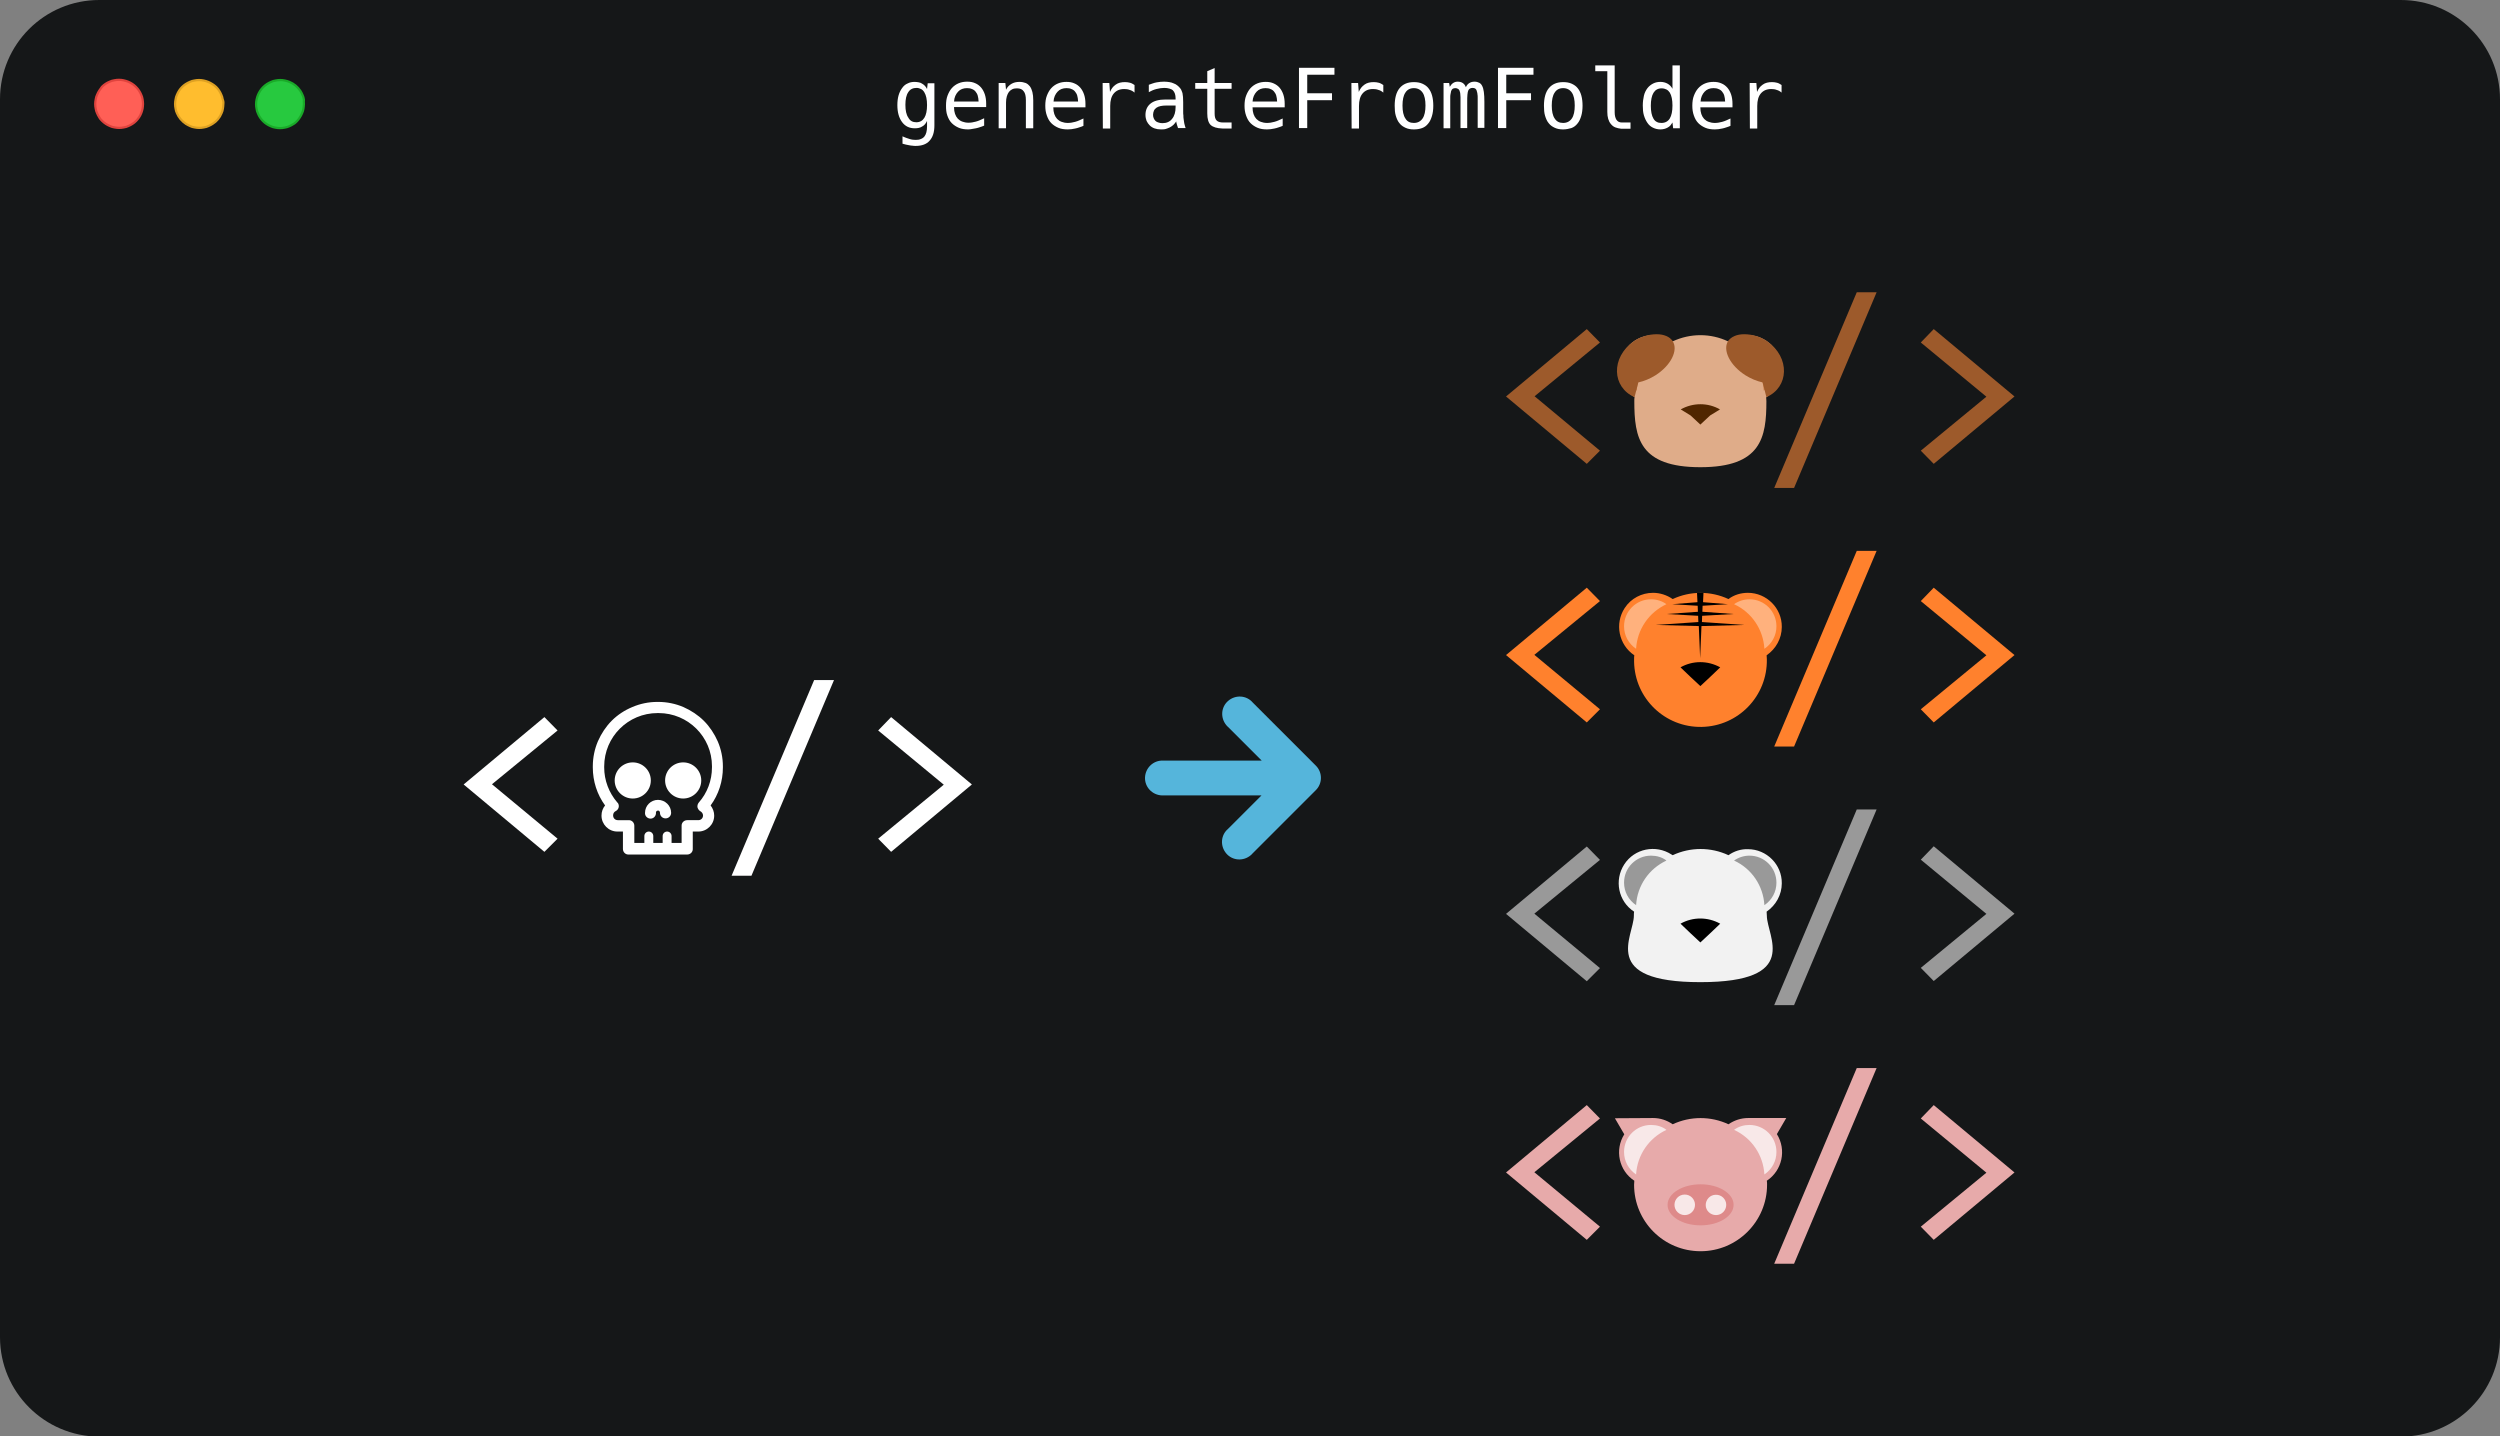 <?xml version="1.0" encoding="utf-8"?>
<!-- Generator: Adobe Illustrator 25.4.1, SVG Export Plug-In . SVG Version: 6.00 Build 0)  -->
<svg version="1.1" id="Capa_1" xmlns="http://www.w3.org/2000/svg" xmlns:xlink="http://www.w3.org/1999/xlink" x="0px" y="0px"
	 viewBox="0 0 1120.5 643.8" style="enable-background:new 0 0 1120.5 643.8;" xml:space="preserve">
<rect x="0" y="0" width="1120.5" height="643.8" fill="#808080" stroke="none"/>
<style type="text/css">
	.st0{fill:#151718;}
	.st1{clip-path:url(#SVGID_00000087376097606180046550000002820106938781451912_);}
	.st2{fill:#FF5F56;}
	.st3{fill:none;stroke:#E0443E;}
	.st4{fill:#FFBD2E;}
	.st5{fill:none;stroke:#DEA123;}
	.st6{fill:#27C93F;}
	.st7{fill:none;stroke:#1AAB29;}
	.st8{fill:#FFFFFF;}
	.st9{fill:#55B5DB;}
	.st10{fill:#FF812D;}
	.st11{fill:#FFB17D;}
	.st12{fill-rule:evenodd;clip-rule:evenodd;}
	.st13{fill:#999999;}
	.st14{fill:#F2F2F2;}
	.st15{fill:#E7AAAA;}
	.st16{fill:#F8E8E8;}
	.st17{fill:#DE8A8A;}
	.st18{fill:#9D5A2B;}
	.st19{fill:#DFAC89;}
	.st20{fill:#CE804A;}
	.st21{fill:#502600;}
	.st22{enable-background:new    ;}
</style>
<g id="Capa_2_00000160907586418432806230000014452626481949479329_">
	<path class="st0" d="M44.5,0H1076c24.6,0,44.5,19.9,44.5,44.5v554.9c0,24.6-19.9,44.5-44.5,44.5H44.5C19.9,643.8,0,623.9,0,599.3
		V44.5C0,19.9,19.9,0,44.5,0z"/>
	<g>
		<g>
			<defs>
				<rect id="SVGID_1_" x="40.7" y="34" width="97.3" height="25.2"/>
			</defs>
			<clipPath id="SVGID_00000103240555224763506530000012413050687580278458_">
				<use xlink:href="#SVGID_1_"  style="overflow:visible;"/>
			</clipPath>
			<g style="clip-path:url(#SVGID_00000103240555224763506530000012413050687580278458_);">
				<path class="st2" d="M64.1,46.6c0,0.7-0.1,1.4-0.2,2.1c-0.1,0.7-0.4,1.4-0.6,2C62.8,52,62,53.2,61,54.2c-0.5,0.5-1.1,1-1.6,1.3
					c-0.6,0.4-1.2,0.7-1.9,1c-0.6,0.3-1.3,0.5-2,0.6c-1.4,0.3-2.8,0.3-4.2,0c-0.7-0.1-1.4-0.3-2-0.6c-0.7-0.3-1.3-0.6-1.9-1
					c-0.6-0.4-1.1-0.8-1.6-1.3s-1-1-1.3-1.6c-0.4-0.6-0.7-1.2-1-1.9c-0.3-0.6-0.5-1.3-0.6-2c-0.3-1.4-0.3-2.8,0-4.2
					c0.1-0.7,0.3-1.4,0.6-2c0.3-0.7,0.6-1.3,1-1.9c0.4-0.6,0.8-1.1,1.2-1.7c1-1,2.2-1.8,3.5-2.3c0.6-0.3,1.3-0.5,2-0.6
					c1.4-0.3,2.8-0.3,4.2,0c0.7,0.1,1.4,0.4,2,0.6c0.7,0.3,1.3,0.6,1.9,1c1.2,0.8,2.2,1.8,3,3c0.4,0.6,0.7,1.2,1,1.9
					c0.3,0.6,0.5,1.3,0.6,2S64.1,45.9,64.1,46.6z"/>
				<path class="st3" d="M64.1,46.6c0,0.7-0.1,1.4-0.2,2.1c-0.1,0.7-0.4,1.4-0.6,2C62.8,52,62,53.2,61,54.2c-0.5,0.5-1.1,1-1.6,1.3
					c-0.6,0.4-1.2,0.7-1.9,1c-0.6,0.3-1.3,0.5-2,0.6c-1.4,0.3-2.8,0.3-4.2,0c-0.7-0.1-1.4-0.3-2-0.6c-0.7-0.3-1.3-0.6-1.9-1
					c-0.6-0.4-1.1-0.8-1.6-1.3s-1-1-1.3-1.6c-0.4-0.6-0.7-1.2-1-1.9c-0.3-0.6-0.5-1.3-0.6-2c-0.3-1.4-0.3-2.8,0-4.2
					c0.1-0.7,0.3-1.4,0.6-2c0.3-0.7,0.6-1.3,1-1.9c0.4-0.6,0.8-1.1,1.2-1.7c1-1,2.2-1.8,3.5-2.3c0.6-0.3,1.3-0.5,2-0.6
					c1.4-0.3,2.8-0.3,4.2,0c0.7,0.1,1.4,0.4,2,0.6c0.7,0.3,1.3,0.6,1.9,1c1.2,0.8,2.2,1.8,3,3c0.4,0.6,0.7,1.2,1,1.9
					c0.3,0.6,0.5,1.3,0.6,2S64.1,45.9,64.1,46.6z"/>
				<path class="st4" d="M100.1,46.6c0,0.7-0.1,1.4-0.2,2.1c-0.1,0.7-0.3,1.4-0.6,2c-0.8,2-2.2,3.7-4,4.8c-0.6,0.4-1.2,0.7-1.9,1
					c-0.6,0.3-1.3,0.5-2,0.6c-1.4,0.3-2.8,0.3-4.2,0c-0.7-0.1-1.4-0.3-2-0.6s-1.3-0.6-1.9-1c-1.8-1.2-3.2-2.9-4-4.8
					c-0.3-0.6-0.5-1.3-0.6-2c-0.3-1.4-0.3-2.8,0-4.2c0.1-0.7,0.3-1.4,0.6-2c0.3-0.7,0.6-1.3,1-1.9c0.4-0.6,0.8-1.1,1.3-1.6
					s1-0.9,1.6-1.3c0.6-0.4,1.2-0.7,1.9-1c0.6-0.3,1.3-0.5,2-0.6c1.4-0.3,2.8-0.3,4.2,0c0.7,0.1,1.4,0.4,2,0.6
					c0.7,0.3,1.3,0.6,1.9,1s1.2,0.8,1.7,1.3s1,1.1,1.3,1.6c0.4,0.6,0.7,1.2,1,1.9c0.3,0.6,0.5,1.3,0.6,2
					C100.1,45.2,100.2,45.9,100.1,46.6z"/>
				<path class="st5" d="M100.1,46.6c0,0.7-0.1,1.4-0.2,2.1c-0.1,0.7-0.3,1.4-0.6,2c-0.8,2-2.2,3.7-4,4.8c-0.6,0.4-1.2,0.7-1.9,1
					c-0.6,0.3-1.3,0.5-2,0.6c-1.4,0.3-2.8,0.3-4.2,0c-0.7-0.1-1.4-0.3-2-0.6s-1.3-0.6-1.9-1c-1.8-1.2-3.2-2.9-4-4.8
					c-0.3-0.6-0.5-1.3-0.6-2c-0.3-1.4-0.3-2.8,0-4.2c0.1-0.7,0.3-1.4,0.6-2c0.3-0.7,0.6-1.3,1-1.9c0.4-0.6,0.8-1.1,1.3-1.6
					s1-0.9,1.6-1.3c0.6-0.4,1.2-0.7,1.9-1c0.6-0.3,1.3-0.5,2-0.6c1.4-0.3,2.8-0.3,4.2,0c0.7,0.1,1.4,0.4,2,0.6
					c0.7,0.3,1.3,0.6,1.9,1s1.2,0.8,1.7,1.3s1,1.1,1.3,1.6c0.4,0.6,0.7,1.2,1,1.9c0.3,0.6,0.5,1.3,0.6,2
					C100.1,45.2,100.2,45.9,100.1,46.6z"/>
				<path class="st6" d="M136.2,46.6c0,0.7-0.1,1.4-0.2,2.1c-0.1,0.7-0.3,1.4-0.6,2c-0.3,0.7-0.6,1.3-1,1.9
					c-0.4,0.6-0.8,1.2-1.3,1.7s-1,1-1.6,1.3c-0.6,0.4-1.2,0.7-1.9,1c-0.6,0.3-1.3,0.5-2,0.6c-1.4,0.3-2.8,0.3-4.2,0
					c-0.7-0.1-1.4-0.3-2-0.6c-0.7-0.3-1.3-0.6-1.9-1s-1.1-0.8-1.6-1.3c-1-1-1.8-2.2-2.3-3.5c-0.3-0.6-0.5-1.3-0.6-2
					c-0.3-1.4-0.3-2.8,0-4.2c0.1-0.7,0.4-1.4,0.6-2c0.3-0.7,0.6-1.3,1-1.9c0.8-1.2,1.8-2.2,3-3c0.6-0.4,1.2-0.7,1.9-1
					c0.6-0.3,1.3-0.5,2-0.6c1.4-0.3,2.8-0.3,4.2,0c0.7,0.1,1.4,0.4,2,0.6c2,0.8,3.7,2.2,4.9,4c0.4,0.6,0.7,1.2,1,1.9
					c0.3,0.6,0.5,1.3,0.6,2C136.1,45.2,136.2,45.9,136.2,46.6z"/>
				<path class="st7" d="M136.2,46.6c0,0.7-0.1,1.4-0.2,2.1c-0.1,0.7-0.3,1.4-0.6,2c-0.3,0.7-0.6,1.3-1,1.9
					c-0.4,0.6-0.8,1.2-1.3,1.7s-1,1-1.6,1.3c-0.6,0.4-1.2,0.7-1.9,1c-0.6,0.3-1.3,0.5-2,0.6c-1.4,0.3-2.8,0.3-4.2,0
					c-0.7-0.1-1.4-0.3-2-0.6c-0.7-0.3-1.3-0.6-1.9-1s-1.1-0.8-1.6-1.3c-1-1-1.8-2.2-2.3-3.5c-0.3-0.6-0.5-1.3-0.6-2
					c-0.3-1.4-0.3-2.8,0-4.2c0.1-0.7,0.4-1.4,0.6-2c0.3-0.7,0.6-1.3,1-1.9c0.8-1.2,1.8-2.2,3-3c0.6-0.4,1.2-0.7,1.9-1
					c0.6-0.3,1.3-0.5,2-0.6c1.4-0.3,2.8-0.3,4.2,0c0.7,0.1,1.4,0.4,2,0.6c2,0.8,3.7,2.2,4.9,4c0.4,0.6,0.7,1.2,1,1.9
					c0.3,0.6,0.5,1.3,0.6,2C136.1,45.2,136.2,45.9,136.2,46.6z"/>
			</g>
		</g>
	</g>
</g>
<g id="Capa_5">
	<path class="st8" d="M294.9,358.5c-3.2,0-5.8,2.6-5.8,5.8c-0.1,1.4,1,2.5,2.3,2.6c1.4,0.1,2.5-1,2.6-2.3c0-0.1,0-0.2,0-0.3
		c-0.1-0.5,0.3-0.9,0.8-1s0.9,0.3,1,0.8c0,0.1,0,0.1,0,0.2c0,1.4,1.1,2.5,2.5,2.5s2.5-1.1,2.5-2.5
		C300.8,361.1,298.1,358.5,294.9,358.5L294.9,358.5z"/>
	<circle class="st8" cx="283.6" cy="349.8" r="8.1"/>
	<circle class="st8" cx="306.2" cy="349.8" r="8.1"/>
	<path class="st8" d="M324,343.5c0-3.9-0.8-7.7-2.3-11.2c-1.5-3.4-3.6-6.6-6.2-9.2s-5.8-4.7-9.2-6.2c-3.5-1.5-7.4-2.3-11.2-2.3h-0.5
		c-3.9,0-7.7,0.8-11.2,2.3c-3.4,1.4-6.6,3.5-9.2,6.1s-4.7,5.8-6.2,9.2c-1.5,3.5-2.3,7.4-2.3,11.2v0.6c0,6.1,1.9,12.1,5.5,17
		c-1,1.2-1.6,2.8-1.6,4.5v0.1c0,3.9,3.2,7.1,7.1,7.1h2.5v7.8c0,1.4,1.1,2.5,2.4,2.5c0,0,0,0,0.1,0H308c1.4,0,2.5-1.1,2.5-2.4
		c0,0,0,0,0-0.1v-7.8h2.5c3.9,0,7.1-3.2,7.1-7.1v-0.1c0-1.6-0.6-3.2-1.6-4.5c3.6-4.9,5.5-10.9,5.5-17V343.5z M319.1,344
		c0,5.8-2.1,11.4-5.9,15.7c-0.5,0.6-0.7,1.4-0.6,2.1c0.2,0.7,0.6,1.4,1.3,1.8c0.7,0.4,1.2,1.1,1.2,1.9l0,0c0,1.2-0.9,2.1-2.1,2.1h-5
		c-1.4,0-2.5,1.1-2.5,2.4l0,0v7.8H301v-3.1c0-1.1-0.9-2-2-2s-2,0.9-2,2v3.1h-4.2v-3.1c0-1.1-0.9-2-2-2s-2,0.9-2,2v3.1h-4.5v-7.7
		c0-1.4-1.1-2.5-2.4-2.5l0,0h-5c-1.2,0-2.1-0.9-2.1-2.1v-0.1c0-0.8,0.4-1.5,1.2-1.9c1.2-0.6,1.7-2.1,1.1-3.3
		c-0.1-0.2-0.2-0.4-0.4-0.5c-3.8-4.4-5.9-10-5.9-15.7v-0.5c0-13.2,10.7-23.9,23.9-23.9l0,0h0.5c13.2,0,23.9,10.7,23.9,23.8
		c0,0,0,0,0,0.1V344L319.1,344z"/>
	<path class="st8" d="M249.9,375.9l-5.9,5.9l-36.2-30.2l36.2-30.2l5.9,6l-29.4,24.1L249.9,375.9z"/>
	<path class="st8" d="M373.8,304.8l-37,87.7h-8.9l37-87.7H373.8z"/>
	<path class="st8" d="M393.6,327.4l5.8-6l36.2,30.2l-36.2,30.2l-5.8-5.9l29.4-24.2L393.6,327.4z"/>
	<path class="st9" d="M589.8,343.2l-28.3-28.3c-2.8-3.3-7.7-3.6-11-0.8c-3.3,2.8-3.6,7.7-0.8,11c0.3,0.3,0.5,0.6,0.8,0.8l15,15
		h-44.2c-4.3-0.2-7.9,3.2-8.1,7.5c-0.2,4.3,3.2,7.9,7.5,8.1c0.2,0,0.4,0,0.6,0h44.1l-15,15c-3.3,2.8-3.6,7.7-0.8,11s7.7,3.6,11,0.8
		c0.3-0.3,0.6-0.5,0.8-0.8l28.3-28.3C592.8,351.2,592.8,346.2,589.8,343.2z"/>
	<path class="st10" d="M717.1,317.9l-5.9,5.9L675,293.6l36.2-30.2l5.9,6l-29.4,24.1L717.1,317.9z"/>
	<path class="st10" d="M841.1,246.9l-37,87.7h-8.9l37-87.7L841.1,246.9z"/>
	<path class="st10" d="M860.9,269.4l5.8-6l36.2,30.2l-36.2,30.2l-5.8-5.9l29.4-24.2L860.9,269.4z"/>
	<g id="g4224">
		<g id="g4396">
			<path id="path4398" class="st10" d="M783.4,265.7c8.4,0,15.3,6.9,15.2,15.3c0,5.1-2.6,9.8-6.8,12.7c0,0.6,0.1,1.2,0.1,1.8
				c0.3,16.5-12.8,30-29.2,30.3c-16.5,0.3-30-12.8-30.3-29.2c0-0.4,0-0.7,0-1.1c0-0.6,0-1.2,0.1-1.8c-7-4.7-8.9-14.2-4.3-21.2
				c2.8-4.3,7.6-6.8,12.7-6.8l0,0c3.1,0,6.2,1,8.8,2.8c7.9-3.7,17.1-3.7,25,0C777.2,266.6,780.3,265.7,783.4,265.7z"/>
			<path id="path4400" class="st11" d="M784.1,268.6c6.7,0,12.1,5.4,12.1,12.1c0,4.1-2,7.8-5.4,10.1c-0.5-8.7-5.7-16.4-13.6-20
				C779.2,269.4,781.6,268.6,784.1,268.6z"/>
			<path id="path4402" class="st11" d="M740,268.6c-6.7,0-12.1,5.4-12.1,12.1c0,4.1,2,7.8,5.4,10.1c0.5-8.7,5.7-16.3,13.6-20
				C745,269.4,742.5,268.6,740,268.6z"/>
		</g>
		<path id="path4431" class="st12" d="M760.6,265.7l0.2,4.2l-11.3,0.9l0,0l11.4,0.7l0.1,2.7l-14,1l0,0l14.1,0.8l0.1,2.8l-19.1,1.3
			l0,0l19.3,0.5L762,295v0.1l0.6-14.5l19.3-0.5l0,0l-19.1-1.3l0.1-2.8l14.1-0.8l0,0l-14-1l0.1-2.7l11.4-0.7l0,0l-11.2-0.9l0.2-4.2
			H760.6z"/>
		<path id="path4283" d="M762.1,307.5l-4.5-4.2l-4.4-4.2c5.5-3.1,12.2-3.1,17.8,0l-4.4,4.2L762.1,307.5z"/>
	</g>
	<path class="st13" d="M717.1,433.9l-5.9,5.9L675,409.6l36.2-30.2l5.9,6l-29.4,24.1L717.1,433.9z"/>
	<path class="st13" d="M841.1,362.8l-37,87.7h-8.9l37-87.7H841.1z"/>
	<path class="st13" d="M860.9,385.3l5.8-6l36.2,30.2l-36.2,30.2l-5.8-5.9l29.4-24.2L860.9,385.3z"/>
	<g id="g4218">
		<path id="path4196" class="st14" d="M783.4,380.6c8.4,0,15.3,6.9,15.2,15.3c0,5.1-2.6,9.8-6.8,12.7c0,0.6,0.1,1.2,0.1,1.8
			c0,9.2,15.7,29.8-29.8,29.8s-29.8-20.6-29.8-29.8c0-0.6,0-1.2,0.1-1.8c-7.1-4.6-9-14.1-4.4-21.2s14.1-9,21.2-4.4
			c0.2,0.1,0.3,0.2,0.5,0.3c7.9-3.7,17.1-3.7,25,0C777.2,381.5,780.3,380.5,783.4,380.6L783.4,380.6z"/>
		<path id="path4198" class="st13" d="M784.1,383.5c6.7,0,12.1,5.4,12.1,12.1c0,4.1-2,7.8-5.4,10.1c-0.5-8.7-5.7-16.4-13.6-20
			C779.2,384.3,781.6,383.5,784.1,383.5z"/>
		<path id="path4200" class="st13" d="M740,383.5c-6.7,0-12.1,5.4-12.1,12.1c0,4.1,2,7.8,5.4,10.1c0.5-8.7,5.7-16.3,13.6-20
			C745,384.2,742.5,383.5,740,383.5L740,383.5z"/>
		<path id="path4212" d="M762.1,422.4l-4.5-4.2l-4.4-4.2c5.5-3.1,12.2-3.1,17.8,0l-4.4,4.2L762.1,422.4z"/>
	</g>
	<path class="st15" d="M717.1,549.8l-5.9,5.9L675,525.5l36.2-30.2l5.9,6l-29.4,24.1L717.1,549.8z"/>
	<path class="st15" d="M841.1,478.7l-37,87.7h-8.9l37-87.7H841.1z"/>
	<path class="st15" d="M860.9,501.3l5.8-6l36.2,30.2l-36.2,30.2l-5.8-5.9l29.4-24.2L860.9,501.3z"/>
	<g id="g4362">
		<path id="path4165" class="st15" d="M723.8,501.2l4.2,7.2c-4.4,7-2.4,16.3,4.5,20.8c0,0.6-0.1,1.2-0.1,1.8
			c0,16.5,13.3,29.8,29.8,29.8l0,0c16.5,0,29.8-13.4,29.8-29.8l0,0l0,0c0-0.6,0-1.2-0.1-1.8c6.9-4.6,8.9-13.8,4.5-20.9l4.2-7.2
			h-17.1c-3.1,0-6.2,1-8.8,2.8c-7.9-3.7-17.1-3.7-25,0c-2.6-1.8-5.6-2.8-8.8-2.8L723.8,501.2L723.8,501.2z"/>
		<path id="path4167" class="st16" d="M784.1,504.2c6.7,0,12.1,5.4,12.1,12.1c0,4.1-2,7.8-5.4,10.1c-0.5-8.7-5.7-16.4-13.6-20
			C779.2,504.9,781.6,504.2,784.1,504.2z"/>
		<path id="path4169" class="st16" d="M740,504.2c-6.7,0-12.1,5.4-12.1,12.1c0,4.1,2,7.8,5.4,10.1c0.5-8.7,5.7-16.3,13.6-20
			C745,504.9,742.5,504.2,740,504.2z"/>
		<path id="path4171" class="st17" d="M777,540c0,5.1-6.6,9.2-14.8,9.2l0,0c-8.2,0-14.8-4.1-14.8-9.2l0,0c0-5.1,6.7-9.2,14.8-9.2
			l0,0C770.4,530.8,777,534.9,777,540z"/>
		<path id="path4173" class="st16" d="M759.7,540c0,2.5-2,4.6-4.6,4.6c-2.5,0-4.6-2-4.6-4.6c0-2.5,2-4.6,4.6-4.6l0,0
			C757.7,535.4,759.7,537.5,759.7,540L759.7,540z"/>
		<path id="circle4185" class="st16" d="M773.7,540c0,2.5-2,4.6-4.6,4.6l0,0c-2.5,0-4.6-2-4.6-4.5l0,0l0,0c0-2.5,2-4.6,4.5-4.6l0,0
			l0,0C771.6,535.4,773.7,537.5,773.7,540L773.7,540z"/>
	</g>
	<path class="st18" d="M717.1,202l-5.9,5.9L675,177.7l36.2-30.2l5.9,6l-29.3,24.1L717.1,202z"/>
	<path class="st18" d="M841.1,131l-37,87.7h-8.9l37-87.7H841.1z"/>
	<path class="st18" d="M860.9,153.5l5.8-6l36.2,30.2l-36.2,30.2l-5.8-5.9l29.4-24.2L860.9,153.5z"/>
	<g id="g4185">
		<g id="g4159">
			<path id="path4161" class="st19" d="M783.2,150.2c8.4,0,15.2,6.8,15.2,15.2c0,5.1-2.6,9.8-6.8,12.7c0,0.6,0.1,1.2,0.1,1.7
				c0,16.3-2.3,29.6-29.6,29.6s-29.6-13.2-29.6-29.6c0-0.6,0-1.2,0.1-1.8c-7-4.6-8.9-14.1-4.2-21c4.6-7,14.1-8.9,21-4.2
				c0.1,0.1,0.2,0.1,0.3,0.2c7.9-3.7,17-3.7,24.8,0C777.1,151.1,780.1,150.2,783.2,150.2z"/>
			<path id="path4163" class="st20" d="M783.9,153.1c6.6,0,12,5.4,12,12c0,4-2,7.8-5.4,10c-0.5-8.6-5.7-16.2-13.5-19.8
				C779,153.8,781.4,153.1,783.9,153.1z"/>
			<path id="path4166" class="st20" d="M740.2,153.1c-6.6,0-12,5.4-12,12c0,4,2,7.8,5.4,10c0.5-8.6,5.7-16.2,13.5-19.8
				C745.1,153.8,742.6,153.1,740.2,153.1z"/>
			<path id="path4168" class="st21" d="M762.1,190.3l-4.4-4.1l-4.4-2.7c5.5-3.1,12.2-3.1,17.6,0l-4.4,2.7L762.1,190.3z"/>
		</g>
		<path id="path4177" class="st18" d="M742.6,149.8c-3.7,0-7.3,1.1-10.3,3.1c-10.5,7.4-9.8,20.7,0.3,25.1l1.7-6.6
			c2.7-0.6,5.3-1.7,7.7-3.2c6.9-4.4,10.3-11.2,7.7-15.3C748.4,150.9,745.7,149.8,742.6,149.8z"/>
		<path id="path4183" class="st18" d="M781.7,149.8c3.7,0,7.3,1.1,10.3,3.1c10.5,7.4,9.8,20.7-0.3,25.1l-1.7-6.6
			c-2.7-0.6-5.3-1.7-7.7-3.2c-6.9-4.4-10.3-11.2-7.8-15.3C775.9,150.9,778.5,149.8,781.7,149.8L781.7,149.8z"/>
	</g>
	<g class="st22">
		<path class="st8" d="M410.4,65.4c-0.5,0-0.9,0-1.4-0.1c-0.5,0-1-0.1-1.5-0.2s-1-0.2-1.5-0.3c-0.5-0.1-1-0.3-1.5-0.4v-3.3
			c0.6,0.3,1.2,0.5,1.7,0.7s1.1,0.4,1.5,0.5c0.9,0.3,1.9,0.4,2.7,0.4c0.9,0,1.7-0.1,2.3-0.4c0.6-0.2,1.2-0.6,1.6-1.1
			c0.8-1,1.2-2.5,1.2-4.6v-2.4c-0.5,1.1-1.2,2-2.2,2.5c-0.9,0.6-2,0.8-3.3,0.8c-2.4,0-4.3-0.9-5.7-2.8s-2.1-4.4-2.1-7.6
			c0-3.2,0.7-5.7,2.1-7.6c0.7-1,1.5-1.7,2.5-2.1c0.9-0.5,2-0.7,3.2-0.7c0.6,0,1.2,0.1,1.8,0.2s1.1,0.3,1.5,0.6
			c0.9,0.5,1.7,1.3,2.2,2.4l0.3-2.6h3v18.9c0,3-0.7,5.3-2.2,6.9C415.3,64.6,413.2,65.4,410.4,65.4z M410.7,54.8c1.6,0,2.8-0.7,3.6-2
			c0.8-1.3,1.2-3.2,1.2-5.7s-0.4-4.4-1.2-5.7c-0.4-0.7-0.9-1.2-1.5-1.5s-1.3-0.5-2-0.5c-1.6,0-2.9,0.6-3.7,1.9
			c-0.9,1.3-1.3,3.2-1.3,5.7s0.4,4.4,1.3,5.7C407.9,54.2,409.1,54.8,410.7,54.8z"/>
		<path class="st8" d="M434,58c-1.6,0-3-0.2-4.2-0.7s-2.3-1.2-3.2-2.1c-0.9-0.9-1.5-2-2-3.4S424,49,424,47.3s0.2-3.2,0.7-4.5
			s1.1-2.4,1.9-3.3c0.9-1,1.9-1.7,3.1-2.2s2.5-0.7,3.8-0.7c1.4,0,2.5,0.2,3.6,0.7c1,0.4,1.9,1.1,2.6,1.9c0.7,0.8,1.3,1.9,1.7,3.1
			c0.4,1.2,0.6,2.6,0.6,4.1V48h-14.4v0.1c0,2.2,0.6,3.9,1.7,5.1c0.6,0.6,1.2,1,2,1.3s1.7,0.5,2.8,0.5c1.1,0,2.2-0.2,3.3-0.5
			c1.2-0.3,2.4-0.9,3.7-1.5v3.3c-0.6,0.3-1.3,0.5-1.9,0.7s-1.2,0.4-1.8,0.5c-0.6,0.1-1.2,0.2-1.7,0.3C435.2,57.9,434.6,58,434,58z
			 M438.6,45.5c0-1-0.2-1.9-0.4-2.7c-0.2-0.7-0.6-1.3-1-1.8s-1-0.9-1.6-1.1c-0.6-0.3-1.4-0.4-2.2-0.4c-1.6,0-3,0.5-4,1.6
			s-1.7,2.5-1.8,4.4H438.6z"/>
		<path class="st8" d="M447.6,37.2h3l0.3,3c0.6-1.2,1.4-2,2.4-2.6s2.2-0.9,3.6-0.9c1.1,0,2,0.2,2.8,0.5s1.4,0.9,1.9,1.5
			c1,1.4,1.5,3.4,1.5,6.2v12.6h-3.3V44.9c0-1.8-0.3-3.2-1-4c-0.6-0.9-1.6-1.3-3-1.3c-0.8,0-1.5,0.1-2.1,0.4s-1.1,0.7-1.5,1.2
			c-0.8,1.1-1.3,2.7-1.3,4.8v11.5h-3.3V37.2z"/>
		<path class="st8" d="M478.6,58c-1.6,0-3-0.2-4.2-0.7s-2.3-1.2-3.2-2.1c-0.9-0.9-1.5-2-2-3.4s-0.7-2.8-0.7-4.4
			c0-1.7,0.2-3.2,0.7-4.5s1.1-2.4,1.9-3.3c0.9-1,1.9-1.7,3.1-2.2s2.5-0.7,3.8-0.7c1.4,0,2.5,0.2,3.6,0.7c1,0.4,1.9,1.1,2.6,1.9
			c0.7,0.8,1.3,1.9,1.7,3.1c0.4,1.2,0.6,2.6,0.6,4.1v1.6h-14.4v0.1c0,2.2,0.6,3.9,1.7,5.1c0.6,0.6,1.2,1,2,1.3s1.7,0.5,2.8,0.5
			c1.1,0,2.2-0.2,3.3-0.5c1.2-0.3,2.4-0.9,3.7-1.5v3.3c-0.6,0.3-1.3,0.5-1.9,0.7s-1.2,0.4-1.8,0.5c-0.6,0.1-1.2,0.2-1.7,0.3
			C479.8,57.9,479.2,58,478.6,58z M483.2,45.5c0-1-0.2-1.9-0.4-2.7c-0.2-0.7-0.6-1.3-1-1.8s-1-0.9-1.6-1.1c-0.6-0.3-1.4-0.4-2.2-0.4
			c-1.6,0-3,0.5-4,1.6s-1.7,2.5-1.8,4.4H483.2z"/>
		<path class="st8" d="M494.2,37.2h3l0.3,4c0.6-1.4,1.4-2.5,2.6-3.3c1.1-0.8,2.5-1.1,4.1-1.1c0.8,0,1.6,0.1,2.3,0.3
			c0.3,0.1,0.7,0.2,1,0.4c0.4,0.2,0.7,0.4,1,0.6v3.4c-0.7-0.6-1.4-1-2.2-1.2c-0.7-0.3-1.6-0.4-2.4-0.4c-2.1,0-3.6,0.7-4.7,2
			s-1.6,3.2-1.6,5.6v10.1h-3.3L494.2,37.2L494.2,37.2z"/>
		<path class="st8" d="M520.3,58c-2.1,0-3.8-0.6-5-1.8c-0.6-0.6-1-1.2-1.4-2c-0.3-0.8-0.5-1.7-0.5-2.7c0-2.2,0.8-3.9,2.3-5.1
			c1.5-1.2,3.7-1.8,6.7-1.8h4.5v-0.5c0-0.8-0.1-1.5-0.3-2.1s-0.5-1.1-0.9-1.5s-0.9-0.6-1.6-0.8c-0.7-0.2-1.4-0.3-2.3-0.3
			c-1.1,0-2.3,0.2-3.5,0.5s-2.3,0.8-3.4,1.4V38c0.5-0.2,1.1-0.4,1.7-0.6c0.6-0.2,1.2-0.4,1.9-0.5c1.1-0.2,2.2-0.3,3.3-0.3
			c0.9,0,1.6,0.1,2.3,0.2c0.7,0.1,1.4,0.3,2,0.6c0.6,0.2,1.1,0.5,1.6,0.9s0.9,0.8,1.3,1.3c0.3,0.4,0.5,0.7,0.6,1.1
			c0.2,0.4,0.3,0.8,0.4,1.1c0.2,0.9,0.3,2.2,0.3,4V50c0,0.7,0,1.3,0.1,1.8c0,0.5,0,1,0.1,1.5s0.1,1,0.2,1.4c0.1,0.4,0.1,0.8,0.2,1
			c0.1,0.4,0.2,0.7,0.3,1.1s0.2,0.5,0.2,0.6H528c-0.1-0.1-0.1-0.4-0.2-0.6c-0.1-0.3-0.2-0.6-0.3-0.9c-0.1-0.3-0.1-0.5-0.2-0.8
			c-0.1-0.3-0.1-0.5-0.1-0.7c-0.4,0.6-0.8,1.1-1.3,1.6s-1.1,0.8-1.6,1.1c-0.6,0.3-1.2,0.5-1.8,0.7S521,58,520.3,58z M521,55.2
			c1.8,0,3.3-0.6,4.3-1.9c1.1-1.3,1.6-3.1,1.6-5.3v-0.7h-4.2c-1.9,0-3.4,0.3-4.4,1c-0.5,0.4-0.9,0.8-1.1,1.3
			c-0.2,0.5-0.4,1.1-0.4,1.8c0,0.6,0.1,1.2,0.3,1.6c0.2,0.5,0.5,0.9,0.8,1.2s0.8,0.6,1.3,0.7C519.7,55.1,520.3,55.2,521,55.2z"/>
		<path class="st8" d="M542.6,56c-1-1-1.5-2.7-1.5-5.2v-11h-5.4v-2.6h5.4v-5.3l3.3-1.4v6.7h7.6v2.6h-7.6v11.1c0,1.5,0.3,2.5,0.9,3.1
			c0.6,0.6,1.5,0.9,3,0.9h3.7v2.7h-4.1C545.4,57.5,543.7,57,542.6,56z"/>
		<path class="st8" d="M567.9,58c-1.6,0-3-0.2-4.2-0.7s-2.3-1.2-3.2-2.1s-1.5-2-2-3.4s-0.7-2.8-0.7-4.4c0-1.7,0.2-3.2,0.7-4.5
			s1.1-2.4,1.9-3.3c0.9-1,1.9-1.7,3.1-2.2c1.2-0.5,2.5-0.7,3.8-0.7c1.4,0,2.5,0.2,3.6,0.7s1.9,1.1,2.6,1.9c0.7,0.8,1.3,1.9,1.7,3.1
			c0.4,1.2,0.6,2.6,0.6,4.1v1.6h-14.4v0.1c0,2.2,0.6,3.9,1.7,5.1c0.6,0.6,1.2,1,2,1.3s1.7,0.5,2.8,0.5s2.2-0.2,3.3-0.5
			c1.2-0.3,2.4-0.9,3.7-1.5v3.3c-0.6,0.3-1.3,0.5-1.9,0.7c-0.6,0.2-1.2,0.4-1.8,0.5s-1.2,0.2-1.7,0.3C569,57.9,568.4,58,567.9,58z
			 M572.4,45.5c0-1-0.2-1.9-0.4-2.7c-0.2-0.7-0.6-1.3-1-1.8s-1-0.9-1.6-1.1c-0.6-0.3-1.4-0.4-2.2-0.4c-1.6,0-3,0.5-4,1.6
			s-1.7,2.5-1.8,4.4H572.4z"/>
		<path class="st8" d="M582.2,30.4h15.9v3.1h-12.2v8.3H597v3.1h-11.1v12.5h-3.7V30.4z"/>
		<path class="st8" d="M605.7,37.2h3l0.3,4c0.6-1.4,1.4-2.5,2.6-3.3c1.1-0.8,2.5-1.1,4.1-1.1c0.8,0,1.6,0.1,2.3,0.3
			c0.3,0.1,0.7,0.2,1,0.4c0.4,0.2,0.7,0.4,1,0.6v3.4c-0.7-0.6-1.4-1-2.2-1.2c-0.7-0.3-1.6-0.4-2.4-0.4c-2.1,0-3.6,0.7-4.7,2
			c-1.1,1.3-1.6,3.2-1.6,5.6v10.1h-3.3L605.7,37.2L605.7,37.2z"/>
		<path class="st8" d="M633.7,58c-1.4,0-2.6-0.2-3.7-0.7c-1.1-0.5-2-1.1-2.7-2c-0.8-0.9-1.3-2.1-1.7-3.4c-0.4-1.3-0.5-2.8-0.5-4.5
			c0-3.4,0.7-6.1,2.2-7.9c1.5-1.8,3.6-2.7,6.4-2.7c1.4,0,2.7,0.2,3.8,0.7s2,1.1,2.7,2c1.5,1.8,2.2,4.5,2.2,7.9
			c0,1.7-0.2,3.3-0.6,4.6c-0.4,1.3-0.9,2.5-1.7,3.4c-0.7,0.9-1.6,1.6-2.7,2S635.1,58,633.7,58z M633.7,55.1c1.7,0,3-0.7,3.9-2
			s1.3-3.3,1.3-5.8s-0.4-4.5-1.3-5.8c-0.9-1.3-2.2-2-3.9-2s-3,0.7-3.8,2c-0.9,1.3-1.3,3.3-1.3,5.8s0.4,4.5,1.3,5.8
			C630.7,54.5,632,55.1,633.7,55.1z"/>
		<path class="st8" d="M646.8,37.2h2.7l0.3,1.7c0.4-0.7,0.9-1.3,1.5-1.7s1.3-0.6,2-0.6c0.9,0,1.7,0.2,2.3,0.6c0.6,0.4,1.1,1,1.4,1.9
			c0.4-0.9,0.9-1.5,1.6-1.9c0.6-0.4,1.4-0.6,2.3-0.6c0.8,0,1.5,0.2,2.1,0.5s1,0.8,1.3,1.4c0.7,1.3,1,3.6,1,7.1v11.7h-3V45.8
			c0-0.8,0-1.4,0-2s0-1.1-0.1-1.5c0-0.4-0.1-0.8-0.2-1.1c-0.1-0.3-0.1-0.5-0.2-0.7c-0.1-0.3-0.3-0.6-0.6-0.8s-0.7-0.3-1.2-0.3
			s-0.8,0.1-1.2,0.3c-0.3,0.2-0.6,0.5-0.7,0.8c-0.2,0.4-0.3,1-0.4,1.9s-0.1,2-0.1,3.4v11.6h-3V45.8c0-0.9,0-1.6,0-2.2
			s-0.1-1.1-0.1-1.5s-0.1-0.7-0.2-1s-0.1-0.4-0.2-0.6c-0.2-0.3-0.4-0.6-0.7-0.7c-0.3-0.2-0.7-0.3-1.1-0.3c-0.5,0-0.9,0.1-1.2,0.3
			s-0.5,0.5-0.6,0.8c-0.1,0.2-0.2,0.4-0.2,0.7c-0.1,0.3-0.1,0.6-0.2,1s-0.1,0.9-0.1,1.5s0,1.3,0,2.1v11.6h-3V37.2H646.8z"/>
		<path class="st8" d="M671.4,30.4h15.9v3.1h-12.2v8.3h11.1v3.1h-11.1v12.5h-3.7V30.4z"/>
		<path class="st8" d="M700.6,58c-1.4,0-2.6-0.2-3.7-0.7c-1.1-0.5-2-1.1-2.7-2c-0.8-0.9-1.3-2.1-1.7-3.4c-0.4-1.3-0.5-2.8-0.5-4.5
			c0-3.4,0.7-6.1,2.2-7.9c1.5-1.8,3.6-2.7,6.4-2.7c1.4,0,2.7,0.2,3.8,0.7s2,1.1,2.7,2c1.5,1.8,2.2,4.5,2.2,7.9
			c0,1.7-0.2,3.3-0.6,4.6c-0.4,1.3-0.9,2.5-1.7,3.4c-0.7,0.9-1.6,1.6-2.7,2C703.3,57.7,702,58,700.6,58z M700.6,55.1
			c1.7,0,3-0.7,3.9-2s1.3-3.3,1.3-5.8s-0.4-4.5-1.3-5.8c-0.9-1.3-2.2-2-3.9-2s-3,0.7-3.8,2c-0.9,1.3-1.3,3.3-1.3,5.8
			s0.4,4.5,1.3,5.8C697.7,54.5,698.9,55.1,700.6,55.1z"/>
		<path class="st8" d="M724,57.1c-0.8-0.3-1.4-0.8-2-1.5c-1.1-1.3-1.6-3.1-1.6-5.4V31.9H715v-2.6h8.7v21c0,1.5,0.3,2.6,0.8,3.4
			c0.3,0.4,0.6,0.7,1,0.9s0.9,0.3,1.4,0.3h3.9v2.8h-4.2C725.7,57.6,724.8,57.4,724,57.1z"/>
		<path class="st8" d="M744.2,58c-1.3,0-2.4-0.3-3.4-0.8s-1.8-1.2-2.4-2.1c-0.7-1-1.2-2.1-1.6-3.4s-0.5-2.8-0.5-4.4
			c0-1.6,0.2-3.1,0.5-4.4c0.3-1.3,0.9-2.5,1.6-3.4c0.7-0.9,1.6-1.6,2.6-2.1s2.1-0.7,3.2-0.7c1.2,0,2.3,0.3,3.2,0.8s1.7,1.3,2.2,2.3
			V29.3h3.3v28.2h-3l-0.3-2.6c-0.3,0.5-0.6,0.9-0.9,1.3s-0.8,0.7-1.3,1C746.5,57.7,745.4,58,744.2,58z M744.7,55.1
			c1.6,0,2.9-0.7,3.7-2s1.2-3.3,1.2-5.8s-0.4-4.5-1.2-5.8c-0.4-0.6-0.9-1.1-1.5-1.4s-1.3-0.5-2.2-0.5c-1.6,0-2.8,0.7-3.6,2
			s-1.2,3.3-1.2,5.8s0.4,4.5,1.2,5.8c0.4,0.7,0.9,1.2,1.6,1.5C743.2,55,743.9,55.1,744.7,55.1z"/>
		<path class="st8" d="M768.6,58c-1.6,0-3-0.2-4.2-0.7s-2.3-1.2-3.2-2.1c-0.9-0.9-1.5-2-2-3.4s-0.7-2.8-0.7-4.4
			c0-1.7,0.2-3.2,0.7-4.5s1.1-2.4,1.9-3.3c0.9-1,1.9-1.7,3.1-2.2c1.2-0.5,2.5-0.7,3.8-0.7c1.4,0,2.5,0.2,3.6,0.7
			c1,0.4,1.9,1.1,2.6,1.9c0.7,0.8,1.3,1.9,1.7,3.1c0.4,1.2,0.6,2.6,0.6,4.1v1.6h-14.4v0.1c0,2.2,0.6,3.9,1.7,5.1
			c0.6,0.6,1.2,1,2,1.3s1.7,0.5,2.8,0.5s2.2-0.2,3.3-0.5c1.2-0.3,2.4-0.9,3.7-1.5v3.3c-0.6,0.3-1.3,0.5-1.9,0.7
			c-0.6,0.2-1.2,0.4-1.8,0.5s-1.2,0.2-1.7,0.3C769.8,57.9,769.2,58,768.6,58z M773.2,45.5c0-1-0.2-1.9-0.4-2.7
			c-0.2-0.7-0.6-1.3-1-1.8s-1-0.9-1.6-1.1c-0.6-0.3-1.4-0.4-2.2-0.4c-1.6,0-3,0.5-4,1.6s-1.7,2.5-1.8,4.4H773.2z"/>
		<path class="st8" d="M784.2,37.2h3l0.3,4c0.6-1.4,1.4-2.5,2.6-3.3c1.1-0.8,2.5-1.1,4.1-1.1c0.8,0,1.6,0.1,2.3,0.3
			c0.3,0.1,0.7,0.2,1,0.4c0.4,0.2,0.7,0.4,1,0.6v3.4c-0.7-0.6-1.4-1-2.2-1.2c-0.7-0.3-1.6-0.4-2.4-0.4c-2.1,0-3.6,0.7-4.7,2
			c-1.1,1.3-1.6,3.2-1.6,5.6v10.1h-3.3L784.2,37.2L784.2,37.2z"/>
	</g>
</g>
</svg>

